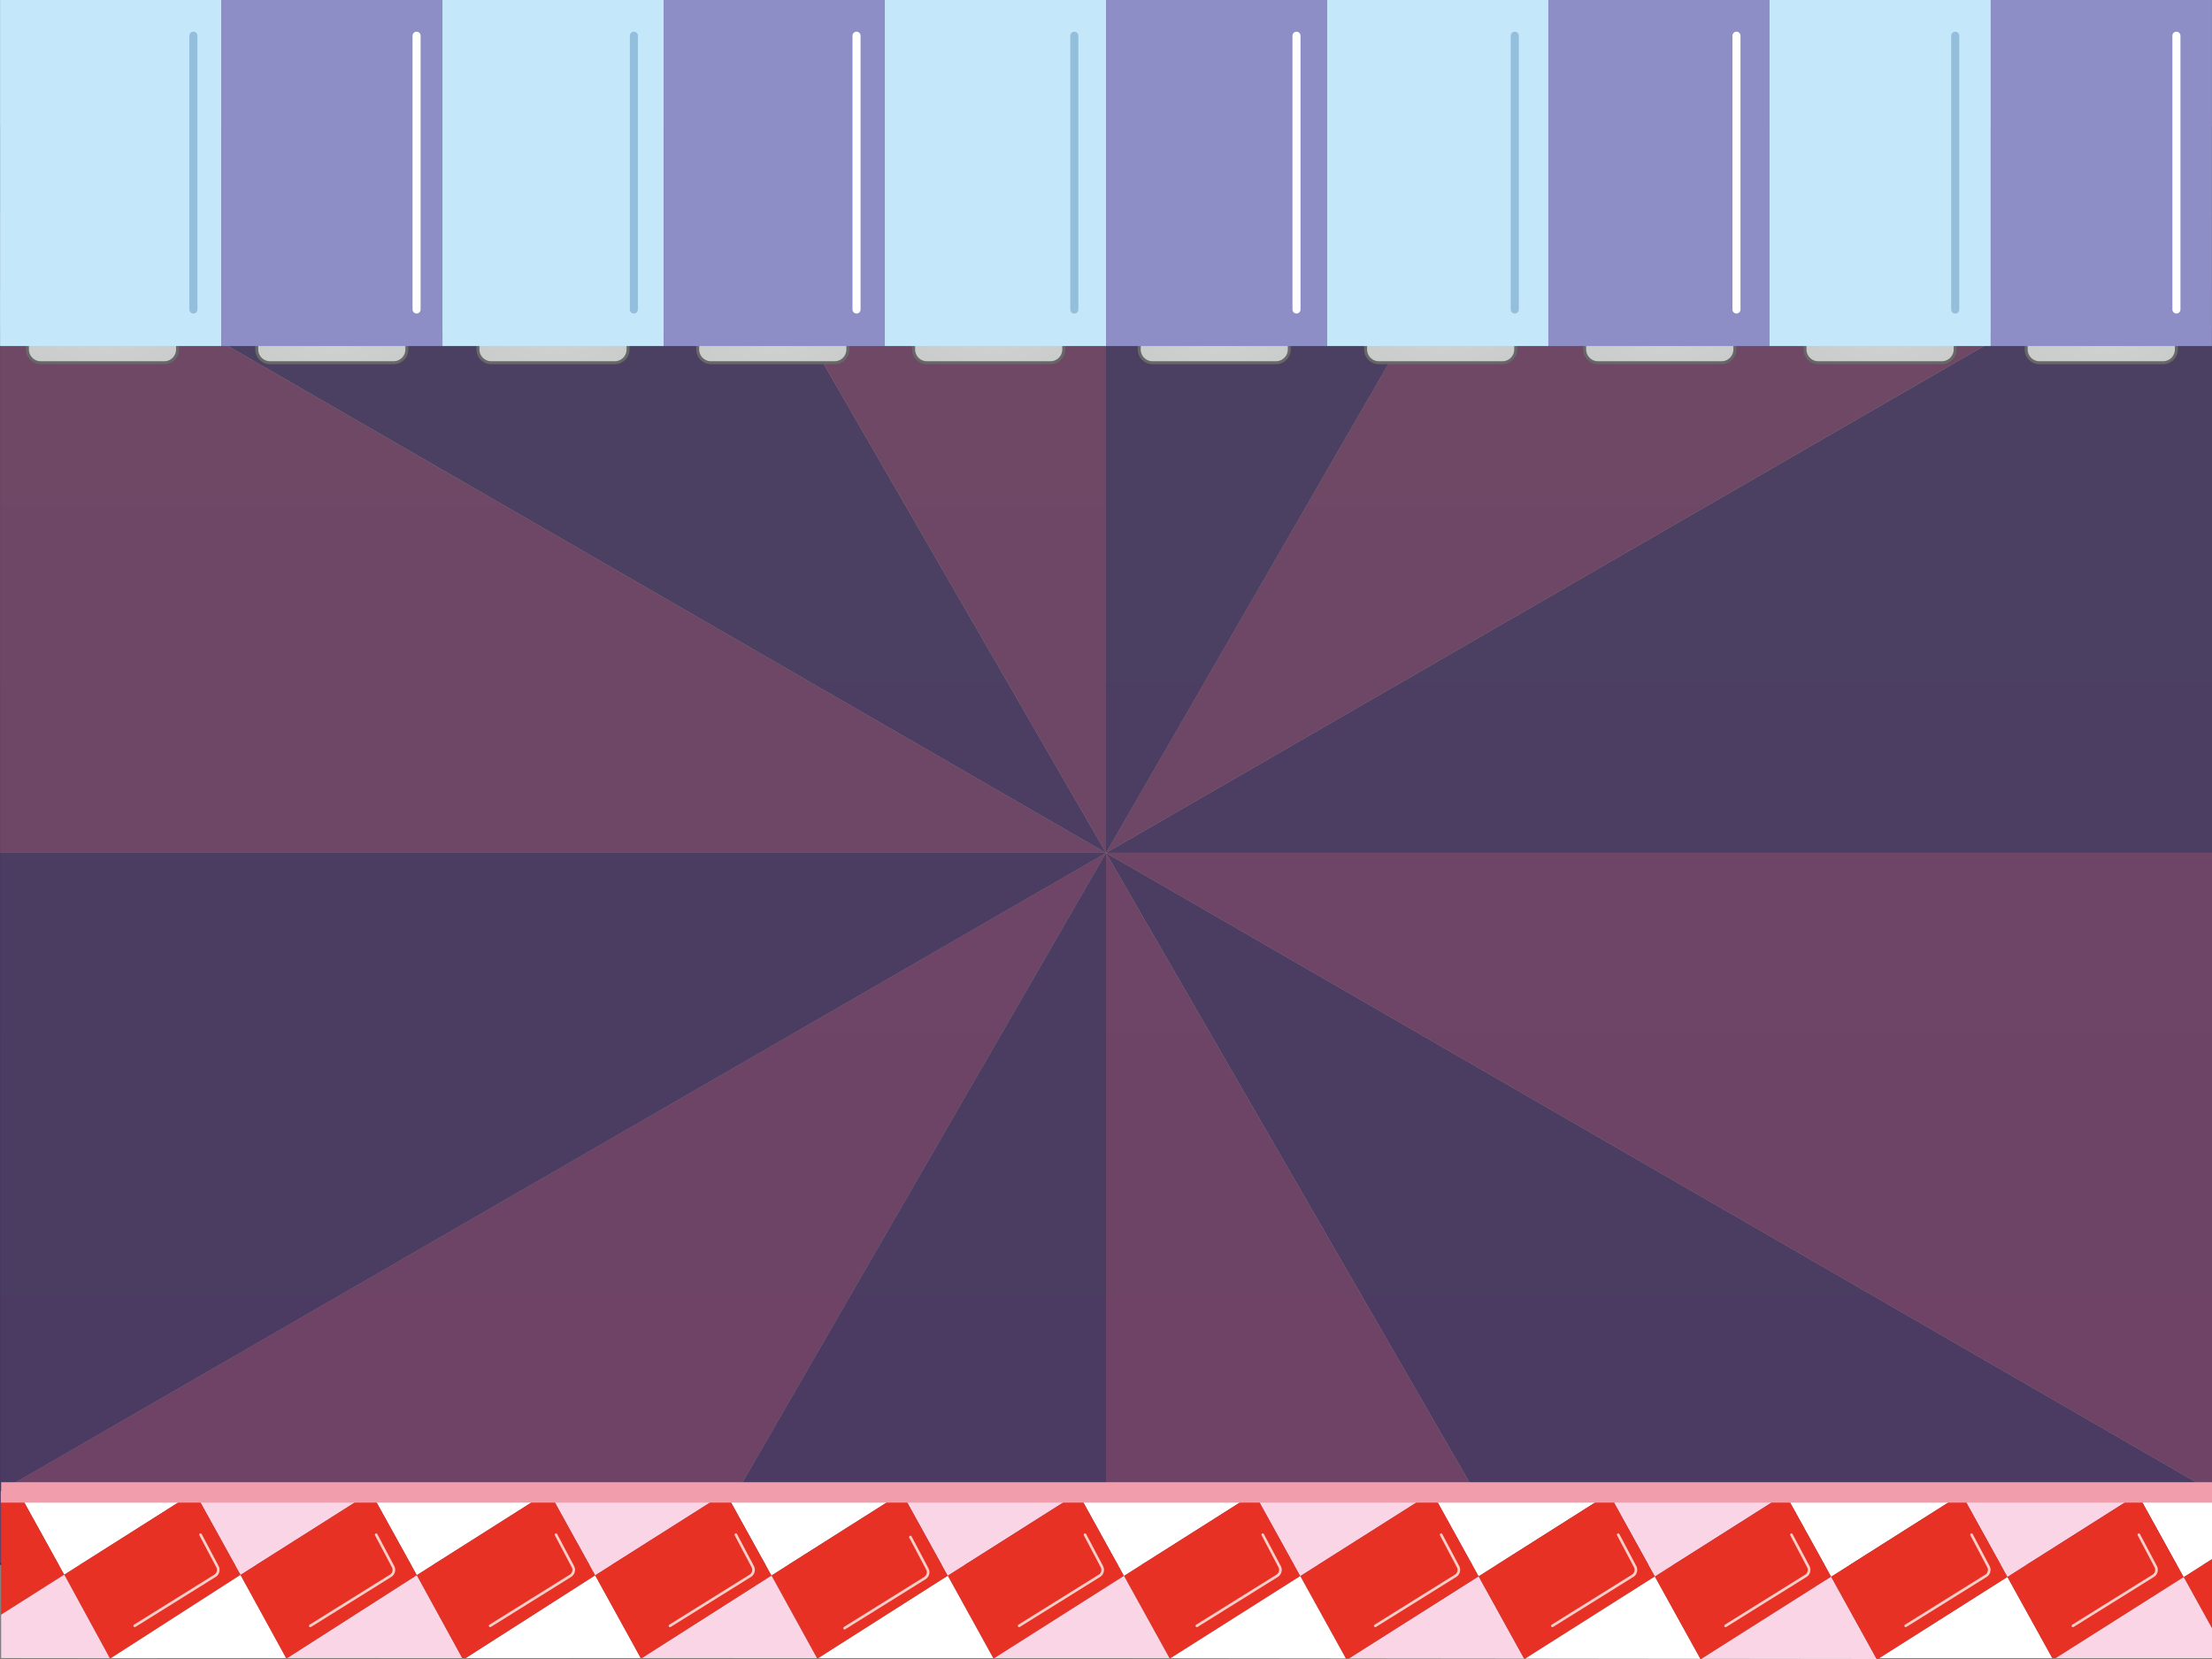 <svg xmlns="http://www.w3.org/2000/svg" xmlns:xlink="http://www.w3.org/1999/xlink" viewBox="0 0 1400 1050"><rect x="0" y="0" width="1400" height="1050" fill="#808080" stroke="none"/><defs><style>.a0a35bfc-8160-47a5-8cf0-bbf313cfc37e{fill:#231d4d;}.ee45b5dc-9e36-41c7-a9b0-26d0ac96ecd8{fill:#4d2853;}.b48cd135-ddf8-4922-a581-dd661d93c312{opacity:0.19;fill:url(#a84a306c-9c2c-4e69-a053-08b9796a6fee);}.fb311177-479b-43af-b669-ebf510421c5a{fill:#839ba8;}.aaf6fbea-2795-42db-b130-fb45f8b8816c{fill:#5e5e86;}.b30e0acf-c36f-4650-834b-048a48a63271{fill:#f9d5e5;}.efbace89-e5b9-4b84-b411-ef632ebb4edc{fill:#e73125;}.b0ac5586-0ea4-47f5-a1f1-85b0b5bbdf44{fill:#fff;}.f5ae3ed3-5ef6-49b2-bb05-49ec865f6cce{fill:url(#bbf2c11f-134b-4221-a90f-979b245c2dc6);}.b69c2a43-27ba-4dd1-8db4-966b8d8752e3{fill:url(#a267b7eb-e4b3-43e1-aa98-bf9d3cb2ce3b);}.e79112dc-0cbe-4d3a-a15d-cc58ff58507b{fill:url(#f876bd57-c578-467c-aa2e-1768126eb4d1);}.b605f7df-38de-4618-95bd-83246cd3ca17{fill:url(#b916fe18-0f7c-409f-997a-f691a9989101);}.f7e6d990-4802-422b-8f11-6bfb2f6d095c{fill:url(#aa83f791-af61-4c00-96ff-1a65453a9921);}.ab6638ee-d3df-4bcf-b377-7f113ff049dd{fill:url(#e7eb97a1-0527-45e6-9ead-21973e946433);}.bf7a0633-ba6c-44ed-aae6-e207048b93d2{fill:url(#a7110be6-db50-4365-8ca8-04e5b818f404);}.e68194de-bb34-4543-aef7-fca906252b8d{fill:url(#aaaa9e67-ed69-4353-9c91-642ef42bc10d);}.addb0c82-ecf9-4c34-bda5-3664bc5de2ac{fill:url(#a5f293b1-b64d-475a-afda-702d82570414);}.aa4b98f2-de58-41ea-8ba8-e4a5b7e7d6bf{fill:url(#e3f27586-4dd0-47cc-b56f-288b629201a6);}.b19f44f3-d270-4255-beb8-680f431ea9f6{fill:url(#bfeb2a84-bb2c-4b63-9cae-ff791c40970b);}.b21dcb08-9124-4fa8-a04b-916fc14605f0{fill:url(#badc8525-b91c-49f3-8a79-59e3708dbefa);}.a5e3cfc6-250b-44eb-a3ac-dce4afd56989{fill:url(#ae8bcdb5-a4a6-4021-9713-1216f960c8e7);}.e3f808f1-0343-4cb8-87a3-64edb4e73bcf{fill:url(#fd2abd44-1f88-4031-a6fd-0eafe67e5ba8);}.a1142b53-c4eb-457f-8ae1-a32e9abd6e68{fill:url(#ed37f021-06c9-4f92-b7b7-e6ae283a7935);}.a346c480-a954-4183-948d-772555ee1485{fill:url(#ab7a9706-cd71-4140-90d3-a97a7b4c2afc);}.b89d8044-cada-4241-8e7f-5f345db2b895{fill:url(#be99e9d6-d1dc-48e5-a639-85d9ffc4169e);}.ac02a82d-ffb4-4c3d-aee9-13fe0d308cd4{fill:url(#feaed9ec-46c9-4d65-a47e-c6fa2a539bed);}.aedd0684-1e7d-4d0e-87d2-84d5ede83640{fill:url(#ed487fcc-6433-4dee-a424-62c87b90d5ca);}.a3ecf94b-6367-4d8f-b079-6c6e58419553{fill:url(#a1874fe9-908c-4031-873a-7686e08a7bb2);}.a9f5055e-30d5-49fb-9cf4-810170006027{fill:url(#bca1c010-d793-49c5-83a8-7a33e2580ead);}.ab3d8755-8d12-4edd-8a47-b9b6d995212a{fill:url(#b941c6ab-d69a-4d04-a10f-4f383e117e28);}.b087f649-a7f2-4a42-b8dd-da5b0102fc6c{fill:url(#f8c04c77-540a-444d-8591-1e646b43d2be);}.a660a5f9-6cb9-46d1-9e9c-1eecf516c819,.f8d8642d-3ce5-4510-b7b3-22e5437888a9,.fd6e4914-eac9-42bc-b822-b8dd687afd73{fill:none;stroke-linecap:round;}.fd6e4914-eac9-42bc-b822-b8dd687afd73{stroke:#f9cfca;stroke-linejoin:round;stroke-width:1.66px;}.f78e6bf8-d581-4903-928d-89d059a4f709{fill:#f19dab;}.a17fddf5-fbcd-4d4c-834a-91a0cd8e9dd1,.a3c8ce5c-4199-44e3-8003-8ba4170b4161,.acd82ec9-8ad2-4778-acb7-934cfb9c091a,.b96cb072-7ae5-40e9-bc5c-6c61a91d6c16,.baebf4f8-3a88-4258-b6d0-affdc1b4017e,.bcf96130-5107-4165-b7ef-e4947b621b1a,.bed8519a-6882-4f6e-a1ff-194e67d7fe7a,.e015b793-1ea2-4943-a4b7-e301c5561658,.ebf43695-195a-46e1-a408-8c8121d34eee,.ffc4c065-17f2-4439-80bc-af9e7ec039ed{stroke:#686767;stroke-width:1.87px;}.a17fddf5-fbcd-4d4c-834a-91a0cd8e9dd1,.a3c8ce5c-4199-44e3-8003-8ba4170b4161,.a660a5f9-6cb9-46d1-9e9c-1eecf516c819,.acd82ec9-8ad2-4778-acb7-934cfb9c091a,.b96cb072-7ae5-40e9-bc5c-6c61a91d6c16,.baebf4f8-3a88-4258-b6d0-affdc1b4017e,.bcf96130-5107-4165-b7ef-e4947b621b1a,.bed8519a-6882-4f6e-a1ff-194e67d7fe7a,.e015b793-1ea2-4943-a4b7-e301c5561658,.ebf43695-195a-46e1-a408-8c8121d34eee,.f8d8642d-3ce5-4510-b7b3-22e5437888a9,.ffc4c065-17f2-4439-80bc-af9e7ec039ed{stroke-miterlimit:10;}.ffc4c065-17f2-4439-80bc-af9e7ec039ed{fill:url(#e02c5b69-bf58-4831-ae89-05d1f1873c7d);}.bed8519a-6882-4f6e-a1ff-194e67d7fe7a{fill:url(#b118d705-d216-454e-bda2-8174263145f7);}.ebf43695-195a-46e1-a408-8c8121d34eee{fill:url(#a3dce353-f42e-4604-a0f5-6beae9920161);}.bcf96130-5107-4165-b7ef-e4947b621b1a{fill:url(#bc48e5eb-aa0d-4225-906d-9a33990f9503);}.a17fddf5-fbcd-4d4c-834a-91a0cd8e9dd1{fill:url(#a332f523-80ea-4129-8a8e-6f77efe26595);}.baebf4f8-3a88-4258-b6d0-affdc1b4017e{fill:url(#a00a2678-0a60-466c-a34c-591ff14f3e8a);}.acd82ec9-8ad2-4778-acb7-934cfb9c091a{fill:url(#adc570d8-0f50-4a1e-8387-bdeddef561fa);}.a3c8ce5c-4199-44e3-8003-8ba4170b4161{fill:url(#a5fa8028-22c5-4dc7-811c-cbc3e3985599);}.e015b793-1ea2-4943-a4b7-e301c5561658{fill:url(#f510e094-8133-4fc6-9471-847eff8e18d3);}.b96cb072-7ae5-40e9-bc5c-6c61a91d6c16{fill:url(#aee97f4b-f671-4b8e-ac81-c1f99e8ec951);}.b1ed83cc-f91a-4514-bf4b-07db4b81e205{fill:#c5e7fa;}.b7ff9b77-7f5a-4fa0-b871-697ba6978bcd{fill:#8d8ec5;}.f8d8642d-3ce5-4510-b7b3-22e5437888a9{stroke:#fff;}.a660a5f9-6cb9-46d1-9e9c-1eecf516c819,.f8d8642d-3ce5-4510-b7b3-22e5437888a9{stroke-width:5.1px;}.a660a5f9-6cb9-46d1-9e9c-1eecf516c819{stroke:#93bedc;}</style><linearGradient id="a84a306c-9c2c-4e69-a053-08b9796a6fee" x1="700.02" y1="83.32" x2="700.02" y2="983.67" gradientUnits="userSpaceOnUse"><stop offset="0" stop-color="#fcdcbb"/><stop offset="0.12" stop-color="#fbd6ba"/><stop offset="0.66" stop-color="#f7bfb7"/><stop offset="1" stop-color="#f5b6b6"/></linearGradient><linearGradient id="bbf2c11f-134b-4221-a90f-979b245c2dc6" x1="351.92" y1="910.9" x2="351.92" y2="1048.62" xlink:href="#a84a306c-9c2c-4e69-a053-08b9796a6fee"/><linearGradient id="a267b7eb-e4b3-43e1-aa98-bf9d3cb2ce3b" x1="-42.94" y1="248.41" x2="-42.94" y2="520.81" gradientTransform="matrix(1.33, 0, -0.38, 0.75, 834.42, 759.36)" gradientUnits="userSpaceOnUse"><stop offset="0" stop-color="#f5ae8a"/><stop offset="0.21" stop-color="#f5b096"/><stop offset="0.7" stop-color="#f5b4ad"/><stop offset="1" stop-color="#f5b6b6"/></linearGradient><linearGradient id="f876bd57-c578-467c-aa2e-1768126eb4d1" x1="682.53" y1="910.9" x2="682.53" y2="1048.62" xlink:href="#a84a306c-9c2c-4e69-a053-08b9796a6fee"/><linearGradient id="b916fe18-0f7c-409f-997a-f691a9989101" x1="40.92" y1="248.41" x2="40.92" y2="520.81" xlink:href="#a267b7eb-e4b3-43e1-aa98-bf9d3cb2ce3b"/><linearGradient id="aa83f791-af61-4c00-96ff-1a65453a9921" x1="794.09" y1="910.9" x2="794.09" y2="1048.62" xlink:href="#a84a306c-9c2c-4e69-a053-08b9796a6fee"/><linearGradient id="e7eb97a1-0527-45e6-9ead-21973e946433" x1="-126.8" y1="248.41" x2="-126.8" y2="520.81" xlink:href="#a267b7eb-e4b3-43e1-aa98-bf9d3cb2ce3b"/><linearGradient id="a7110be6-db50-4365-8ca8-04e5b818f404" x1="570.96" y1="910.9" x2="570.96" y2="1048.62" xlink:href="#a84a306c-9c2c-4e69-a053-08b9796a6fee"/><linearGradient id="aaaa9e67-ed69-4353-9c91-642ef42bc10d" x1="-210.66" y1="248.41" x2="-210.66" y2="520.81" xlink:href="#a267b7eb-e4b3-43e1-aa98-bf9d3cb2ce3b"/><linearGradient id="a5f293b1-b64d-475a-afda-702d82570414" x1="459.4" y1="910.9" x2="459.4" y2="1048.62" xlink:href="#a84a306c-9c2c-4e69-a053-08b9796a6fee"/><linearGradient id="e3f27586-4dd0-47cc-b56f-288b629201a6" x1="-379.38" y1="248.41" x2="-379.38" y2="520.81" xlink:href="#a267b7eb-e4b3-43e1-aa98-bf9d3cb2ce3b"/><linearGradient id="bfeb2a84-bb2c-4b63-9cae-ff791c40970b" x1="234.94" y1="910.9" x2="234.94" y2="1048.62" xlink:href="#a84a306c-9c2c-4e69-a053-08b9796a6fee"/><linearGradient id="badc8525-b91c-49f3-8a79-59e3708dbefa" x1="461.22" y1="248.41" x2="461.22" y2="520.81" xlink:href="#a267b7eb-e4b3-43e1-aa98-bf9d3cb2ce3b"/><linearGradient id="ae8bcdb5-a4a6-4021-9713-1216f960c8e7" x1="1353.23" y1="910.9" x2="1353.23" y2="1048.62" xlink:href="#a84a306c-9c2c-4e69-a053-08b9796a6fee"/><linearGradient id="fd2abd44-1f88-4031-a6fd-0eafe67e5ba8" x1="377.36" y1="248.41" x2="377.36" y2="520.81" xlink:href="#a267b7eb-e4b3-43e1-aa98-bf9d3cb2ce3b"/><linearGradient id="ed37f021-06c9-4f92-b7b7-e6ae283a7935" x1="1241.67" y1="910.9" x2="1241.67" y2="1048.62" xlink:href="#a84a306c-9c2c-4e69-a053-08b9796a6fee"/><linearGradient id="ab7a9706-cd71-4140-90d3-a97a7b4c2afc" x1="293.5" y1="248.41" x2="293.5" y2="520.81" xlink:href="#a267b7eb-e4b3-43e1-aa98-bf9d3cb2ce3b"/><linearGradient id="be99e9d6-d1dc-48e5-a639-85d9ffc4169e" x1="1130.11" y1="910.9" x2="1130.11" y2="1048.62" xlink:href="#a84a306c-9c2c-4e69-a053-08b9796a6fee"/><linearGradient id="feaed9ec-46c9-4d65-a47e-c6fa2a539bed" x1="209.64" y1="248.41" x2="209.64" y2="520.81" xlink:href="#a267b7eb-e4b3-43e1-aa98-bf9d3cb2ce3b"/><linearGradient id="ed487fcc-6433-4dee-a424-62c87b90d5ca" x1="1018.54" y1="910.9" x2="1018.54" y2="1048.62" xlink:href="#a84a306c-9c2c-4e69-a053-08b9796a6fee"/><linearGradient id="a1874fe9-908c-4031-873a-7686e08a7bb2" x1="-463.24" y1="248.41" x2="-463.24" y2="520.81" xlink:href="#a267b7eb-e4b3-43e1-aa98-bf9d3cb2ce3b"/><linearGradient id="bca1c010-d793-49c5-83a8-7a33e2580ead" x1="123.38" y1="910.9" x2="123.38" y2="1048.62" xlink:href="#a84a306c-9c2c-4e69-a053-08b9796a6fee"/><linearGradient id="b941c6ab-d69a-4d04-a10f-4f383e117e28" x1="-547.1" y1="248.41" x2="-547.1" y2="520.81" xlink:href="#a267b7eb-e4b3-43e1-aa98-bf9d3cb2ce3b"/><linearGradient id="f8c04c77-540a-444d-8591-1e646b43d2be" x1="11.82" y1="910.9" x2="11.82" y2="1048.62" xlink:href="#a84a306c-9c2c-4e69-a053-08b9796a6fee"/><radialGradient id="e02c5b69-bf58-4831-ae89-05d1f1873c7d" cx="162.47" cy="282.49" r="51.27" gradientTransform="translate(-130.22 -112.02) scale(1.21 1.05)" gradientUnits="userSpaceOnUse"><stop offset="0" stop-color="#fff"/><stop offset="0.21" stop-color="#e8e9e9"/><stop offset="0.43" stop-color="#d8d9d9"/><stop offset="0.68" stop-color="#cecfcf"/><stop offset="1" stop-color="#cbcccc"/></radialGradient><radialGradient id="b118d705-d216-454e-bda2-8174263145f7" cx="282.62" cy="282.49" r="51.27" xlink:href="#e02c5b69-bf58-4831-ae89-05d1f1873c7d"/><radialGradient id="a3dce353-f42e-4604-a0f5-6beae9920161" cx="398.5" cy="282.49" r="51.27" xlink:href="#e02c5b69-bf58-4831-ae89-05d1f1873c7d"/><radialGradient id="bc48e5eb-aa0d-4225-906d-9a33990f9503" cx="513.66" cy="282.49" r="51.27" xlink:href="#e02c5b69-bf58-4831-ae89-05d1f1873c7d"/><radialGradient id="a332f523-80ea-4129-8a8e-6f77efe26595" cx="626.77" cy="282.49" r="51.27" xlink:href="#e02c5b69-bf58-4831-ae89-05d1f1873c7d"/><radialGradient id="a00a2678-0a60-466c-a34c-591ff14f3e8a" cx="744.96" cy="282.49" r="51.27" xlink:href="#e02c5b69-bf58-4831-ae89-05d1f1873c7d"/><radialGradient id="adc570d8-0f50-4a1e-8387-bdeddef561fa" cx="863.56" cy="282.49" r="51.27" xlink:href="#e02c5b69-bf58-4831-ae89-05d1f1873c7d"/><radialGradient id="a5fa8028-22c5-4dc7-811c-cbc3e3985599" cx="978.37" cy="282.49" r="51.27" xlink:href="#e02c5b69-bf58-4831-ae89-05d1f1873c7d"/><radialGradient id="f510e094-8133-4fc6-9471-847eff8e18d3" cx="1093.79" cy="282.49" r="51.27" xlink:href="#e02c5b69-bf58-4831-ae89-05d1f1873c7d"/><radialGradient id="aee97f4b-f671-4b8e-ac81-c1f99e8ec951" cx="1209.67" cy="282.49" r="51.27" xlink:href="#e02c5b69-bf58-4831-ae89-05d1f1873c7d"/></defs><title>背景</title><g id="b5b9c76f-0890-4753-ae77-d92aba49d0c2" data-name="圖層 2"><g id="e9ab96f1-6c9a-446d-9e8e-6526f4015222" data-name="圖層 1"><polygon class="a0a35bfc-8160-47a5-8cf0-bbf313cfc37e" points="1400 539.81 1400 135.69 700 539.81 1400 539.81"/><polygon class="a0a35bfc-8160-47a5-8cf0-bbf313cfc37e" points="434.14 79.36 0 79.36 0 135.69 700 539.81 434.14 79.36"/><polygon class="ee45b5dc-9e36-41c7-a9b0-26d0ac96ecd8" points="700 79.36 434.14 79.36 700 539.81 700 79.36"/><polygon class="ee45b5dc-9e36-41c7-a9b0-26d0ac96ecd8" points="0 135.69 0 539.81 700 539.81 0 135.69"/><polygon class="ee45b5dc-9e36-41c7-a9b0-26d0ac96ecd8" points="1400 135.69 1400 79.36 965.86 79.36 700 539.81 1400 135.69"/><polygon class="a0a35bfc-8160-47a5-8cf0-bbf313cfc37e" points="965.86 79.36 700 79.36 700 539.81 965.86 79.36"/><polygon class="ee45b5dc-9e36-41c7-a9b0-26d0ac96ecd8" points="0 943.93 0 990.41 439.83 990.41 700 539.81 0 943.93"/><polygon class="a0a35bfc-8160-47a5-8cf0-bbf313cfc37e" points="0 539.81 0 943.93 700 539.81 0 539.81"/><polygon class="a0a35bfc-8160-47a5-8cf0-bbf313cfc37e" points="960.17 990.41 1400 990.41 1400 943.93 700 539.81 960.17 990.41"/><polygon class="ee45b5dc-9e36-41c7-a9b0-26d0ac96ecd8" points="700 539.81 1400 943.93 1400 539.81 700 539.81"/><polygon class="a0a35bfc-8160-47a5-8cf0-bbf313cfc37e" points="439.83 990.41 700 990.41 700 539.81 439.83 990.41"/><polygon class="ee45b5dc-9e36-41c7-a9b0-26d0ac96ecd8" points="700 990.41 960.17 990.41 700 539.81 700 990.41"/><rect class="b48cd135-ddf8-4922-a581-dd661d93c312" x="0.05" y="78" width="1399.95" height="911.05"/><rect class="fb311177-479b-43af-b669-ebf510421c5a" x="0.05" y="183.04" width="139.99" height="26.43"/><rect class="aaf6fbea-2795-42db-b130-fb45f8b8816c" x="140.04" y="183.04" width="139.99" height="26.43"/><rect class="fb311177-479b-43af-b669-ebf510421c5a" x="280.03" y="183.04" width="139.99" height="26.43"/><rect class="aaf6fbea-2795-42db-b130-fb45f8b8816c" x="420.02" y="183.04" width="139.99" height="26.43"/><rect class="fb311177-479b-43af-b669-ebf510421c5a" x="560.01" y="183.04" width="139.99" height="26.43"/><rect class="aaf6fbea-2795-42db-b130-fb45f8b8816c" x="700" y="183.04" width="139.99" height="26.43"/><rect class="fb311177-479b-43af-b669-ebf510421c5a" x="839.99" y="183.04" width="139.99" height="26.43"/><rect class="aaf6fbea-2795-42db-b130-fb45f8b8816c" x="979.98" y="183.04" width="139.99" height="26.43"/><rect class="fb311177-479b-43af-b669-ebf510421c5a" x="1119.97" y="183.04" width="139.99" height="26.43"/><rect class="aaf6fbea-2795-42db-b130-fb45f8b8816c" x="1259.96" y="183.04" width="139.99" height="26.43"/><polygon class="b30e0acf-c36f-4650-834b-048a48a63271" points="854.1 1049.44 853.83 1049.62 964.61 1049.74 964.45 1049.44 854.1 1049.44"/><polygon class="efbace89-e5b9-4b84-b411-ef632ebb4edc" points="964.45 1049.44 964.61 1049.74 965.39 1049.74 965.87 1049.44 964.45 1049.44"/><polygon class="b0ac5586-0ea4-47f5-a1f1-85b0b5bbdf44" points="965.87 1049.44 965.39 1049.74 1076.18 1049.87 1075.94 1049.44 965.87 1049.44"/><polygon class="efbace89-e5b9-4b84-b411-ef632ebb4edc" points="1075.94 1049.44 1076.18 1049.87 1076.95 1049.87 1077.63 1049.44 1075.94 1049.44"/><polygon class="efbace89-e5b9-4b84-b411-ef632ebb4edc" points="851.63 1049.44 851.72 1049.62 853.83 1049.62 854.1 1049.44 851.63 1049.44"/><polygon class="b30e0acf-c36f-4650-834b-048a48a63271" points="1077.63 1049.44 1076.95 1049.87 1187.74 1050 1187.43 1049.44 1077.63 1049.44"/><polygon class="efbace89-e5b9-4b84-b411-ef632ebb4edc" points="740.13 1049.44 740.16 1049.49 740.94 1049.49 741 1049.44 740.13 1049.44"/><polygon class="b0ac5586-0ea4-47f5-a1f1-85b0b5bbdf44" points="741 1049.44 740.94 1049.49 851.72 1049.62 851.63 1049.44 741 1049.44"/><polygon class="efbace89-e5b9-4b84-b411-ef632ebb4edc" points="1187.43 1049.44 1187.74 1050 1188.52 1050 1189.39 1049.44 1187.43 1049.44"/><polygon class="b30e0acf-c36f-4650-834b-048a48a63271" points="703.11 1049.44 740.16 1049.49 740.13 1049.44 703.11 1049.44"/><polyline class="f5ae3ed3-5ef6-49b2-bb05-49ec865f6cce" points="703.11 1049.44 629.37 1049.36 628.59 1049.36 517.81 1049.23 517.03 1049.23 406.25 1049.11 405.47 1049.11 294.69 1048.98 292.58 1048.98 181.79 1048.85 181.01 1048.85 70.23 1048.72 69.45 1048.72 0.73 1048.64"/><polygon class="b0ac5586-0ea4-47f5-a1f1-85b0b5bbdf44" points="793.77 944.83 682.84 944.71 682.37 945 711.37 997.43 793.94 945.13 793.77 944.83"/><polygon class="b69c2a43-27ba-4dd1-8db4-966b8d8752e3" points="682.84 944.71 682.21 944.71 682.37 945 682.84 944.71"/><polygon class="e79112dc-0cbe-4d3a-a15d-cc58ff58507b" points="682.84 944.71 682.21 944.71 682.37 945 682.84 944.71"/><polygon class="b30e0acf-c36f-4650-834b-048a48a63271" points="599.8 997.3 682.37 945 682.21 944.71 571.28 944.58 570.81 944.88 599.8 997.3"/><polygon class="b605f7df-38de-4618-95bd-83246cd3ca17" points="794.4 944.83 793.77 944.83 793.94 945.13 794.4 944.83"/><polygon class="f7e6d990-4802-422b-8f11-6bfb2f6d095c" points="794.4 944.83 793.77 944.83 793.94 945.13 794.4 944.83"/><polygon class="b30e0acf-c36f-4650-834b-048a48a63271" points="822.93 997.56 905.97 944.96 794.4 944.83 793.94 945.13 822.93 997.56"/><polygon class="b0ac5586-0ea4-47f5-a1f1-85b0b5bbdf44" points="488.24 997.17 570.81 944.88 570.65 944.58 459.72 944.45 459.25 944.75 488.24 997.17"/><polygon class="b0ac5586-0ea4-47f5-a1f1-85b0b5bbdf44" points="263.79 996.92 346.82 944.32 235.26 944.19 234.79 944.49 263.79 996.92"/><polygon class="b30e0acf-c36f-4650-834b-048a48a63271" points="459.25 944.75 459.08 944.45 347.52 944.32 376.68 997.05 459.25 944.75"/><polygon class="b0ac5586-0ea4-47f5-a1f1-85b0b5bbdf44" points="1018.39 945.39 1018.23 945.09 906.66 944.96 935.82 997.68 1018.39 945.39"/><polygon class="ab6638ee-d3df-4bcf-b377-7f113ff049dd" points="571.28 944.58 570.65 944.58 570.81 944.88 571.28 944.58"/><polygon class="bf7a0633-ba6c-44ed-aae6-e207048b93d2" points="571.28 944.58 570.65 944.58 570.81 944.88 571.28 944.58"/><polygon class="e68194de-bb34-4543-aef7-fca906252b8d" points="459.72 944.45 459.08 944.45 459.25 944.75 459.72 944.45"/><polygon class="addb0c82-ecf9-4c34-bda5-3664bc5de2ac" points="459.72 944.45 459.08 944.45 459.25 944.75 459.72 944.45"/><polygon class="aa4b98f2-de58-41ea-8ba8-e4a5b7e7d6bf" points="235.26 944.19 234.63 944.19 234.79 944.49 235.26 944.19"/><polygon class="b19f44f3-d270-4255-beb8-680f431ea9f6" points="235.26 944.19 234.63 944.19 234.79 944.49 235.26 944.19"/><polygon class="b0ac5586-0ea4-47f5-a1f1-85b0b5bbdf44" points="1353.08 945.77 1382.07 998.2 1400 986.84 1400 945.52 1353.55 945.47 1353.08 945.77"/><polygon class="b21dcb08-9124-4fa8-a04b-916fc14605f0" points="1353.55 945.47 1352.91 945.47 1353.08 945.77 1353.55 945.47"/><polygon class="a5e3cfc6-250b-44eb-a3ac-dce4afd56989" points="1353.55 945.47 1352.91 945.47 1353.08 945.77 1353.55 945.47"/><polygon class="e3f808f1-0343-4cb8-87a3-64edb4e73bcf" points="1241.99 945.34 1241.35 945.34 1241.52 945.64 1241.99 945.34"/><polygon class="a1142b53-c4eb-457f-8ae1-a32e9abd6e68" points="1241.99 945.34 1241.35 945.34 1241.52 945.64 1241.99 945.34"/><polygon class="b30e0acf-c36f-4650-834b-048a48a63271" points="1047.38 997.81 1129.95 945.51 1129.79 945.22 1018.86 945.09 1018.39 945.39 1047.38 997.81"/><polygon class="a346c480-a954-4183-948d-772555ee1485" points="1130.42 945.22 1129.79 945.22 1129.95 945.51 1130.42 945.22"/><polygon class="b89d8044-cada-4241-8e7f-5f345db2b895" points="1130.42 945.22 1129.79 945.22 1129.95 945.51 1130.42 945.22"/><polygon class="b30e0acf-c36f-4650-834b-048a48a63271" points="1270.51 998.07 1353.08 945.77 1352.91 945.47 1241.99 945.34 1241.52 945.64 1270.51 998.07"/><polygon class="b0ac5586-0ea4-47f5-a1f1-85b0b5bbdf44" points="1158.95 997.94 1241.52 945.64 1241.35 945.34 1130.42 945.22 1129.95 945.51 1158.95 997.94"/><polygon class="ac02a82d-ffb4-4c3d-aee9-13fe0d308cd4" points="1018.86 945.09 1018.23 945.09 1018.39 945.39 1018.86 945.09"/><polygon class="aedd0684-1e7d-4d0e-87d2-84d5ede83640" points="1018.86 945.09 1018.23 945.09 1018.39 945.39 1018.86 945.09"/><polygon class="b30e0acf-c36f-4650-834b-048a48a63271" points="181.79 1049.4 292.58 1049.44 263.79 996.92 181.79 1049.4"/><polygon class="b30e0acf-c36f-4650-834b-048a48a63271" points="854.1 1049.44 964.45 1049.44 935.82 997.68 854.1 1049.44"/><polygon class="efbace89-e5b9-4b84-b411-ef632ebb4edc" points="1018.39 945.39 935.82 997.68 964.45 1049.44 965.87 1049.44 1047.38 997.81 1018.39 945.39"/><polygon class="b0ac5586-0ea4-47f5-a1f1-85b0b5bbdf44" points="965.87 1049.44 1075.94 1049.44 1047.38 997.81 965.87 1049.44"/><polygon class="efbace89-e5b9-4b84-b411-ef632ebb4edc" points="1129.95 945.51 1047.38 997.81 1075.94 1049.44 1077.63 1049.44 1158.95 997.94 1129.95 945.51"/><polygon class="efbace89-e5b9-4b84-b411-ef632ebb4edc" points="906.66 944.96 905.97 944.96 822.93 997.56 851.63 1049.44 854.1 1049.44 935.82 997.68 906.66 944.96"/><polygon class="b30e0acf-c36f-4650-834b-048a48a63271" points="1077.63 1049.44 1187.43 1049.44 1158.95 997.94 1077.63 1049.44"/><polygon class="b30e0acf-c36f-4650-834b-048a48a63271" points="152.22 996.79 234.79 944.49 234.63 944.19 123.7 944.07 123.23 944.36 152.22 996.79"/><polygon class="efbace89-e5b9-4b84-b411-ef632ebb4edc" points="599.8 997.3 628.59 1049.44 629.37 1049.45 711.37 997.43 682.37 945 599.8 997.3"/><polygon class="b0ac5586-0ea4-47f5-a1f1-85b0b5bbdf44" points="517.81 1049.45 628.59 1049.44 599.8 997.3 517.81 1049.45"/><polygon class="efbace89-e5b9-4b84-b411-ef632ebb4edc" points="793.94 945.13 711.37 997.43 740.13 1049.44 741 1049.44 822.93 997.56 793.94 945.13"/><polygon class="b0ac5586-0ea4-47f5-a1f1-85b0b5bbdf44" points="741 1049.44 851.63 1049.44 822.93 997.56 741 1049.44"/><polygon class="b0ac5586-0ea4-47f5-a1f1-85b0b5bbdf44" points="1189.39 1049.44 1298.92 1049.44 1270.51 998.07 1189.39 1049.44"/><polygon class="efbace89-e5b9-4b84-b411-ef632ebb4edc" points="1353.08 945.77 1270.51 998.07 1298.92 1049.44 1301.16 1049.44 1382.07 998.2 1353.08 945.77"/><polygon class="efbace89-e5b9-4b84-b411-ef632ebb4edc" points="1241.52 945.64 1158.95 997.94 1187.43 1049.44 1189.39 1049.44 1270.51 998.07 1241.52 945.64"/><polygon class="efbace89-e5b9-4b84-b411-ef632ebb4edc" points="1400 1030.61 1400 986.84 1382.07 998.2 1400 1030.61"/><polygon class="b30e0acf-c36f-4650-834b-048a48a63271" points="1301.16 1049.44 1400 1049.44 1400 1030.61 1382.07 998.2 1301.16 1049.44"/><polygon class="b30e0acf-c36f-4650-834b-048a48a63271" points="711.37 997.43 629.37 1049.45 703.11 1049.44 740.13 1049.44 711.37 997.43"/><polygon class="efbace89-e5b9-4b84-b411-ef632ebb4edc" points="570.81 944.88 488.24 997.17 517.03 1049.44 517.81 1049.45 599.8 997.3 570.81 944.88"/><polygon class="b0ac5586-0ea4-47f5-a1f1-85b0b5bbdf44" points="123.06 944.07 12.14 943.94 11.67 944.24 40.66 996.66 123.23 944.36 123.06 944.07"/><polygon class="a3ecf94b-6367-4d8f-b079-6c6e58419553" points="123.7 944.07 123.06 944.07 123.23 944.36 123.7 944.07"/><polygon class="a9f5055e-30d5-49fb-9cf4-810170006027" points="123.7 944.07 123.06 944.07 123.23 944.36 123.7 944.07"/><polygon class="b30e0acf-c36f-4650-834b-048a48a63271" points="11.67 944.24 11.5 943.94 0.73 943.93 0.73 951.16 11.67 944.24"/><polygon class="ab3d8755-8d12-4edd-8a47-b9b6d995212a" points="11.5 943.94 11.67 944.24 12.14 943.94 11.5 943.94"/><polygon class="b087f649-a7f2-4a42-b8dd-da5b0102fc6c" points="11.5 943.94 11.67 944.24 12.14 943.94 11.5 943.94"/><polygon class="b0ac5586-0ea4-47f5-a1f1-85b0b5bbdf44" points="294.69 1049.45 405.63 1049.4 376.68 997.05 294.69 1049.45"/><polygon class="efbace89-e5b9-4b84-b411-ef632ebb4edc" points="0.73 951.16 0.73 1021.96 40.66 996.66 11.67 944.24 0.73 951.16"/><polygon class="b30e0acf-c36f-4650-834b-048a48a63271" points="406.25 1049.4 517.03 1049.44 488.24 997.17 406.25 1049.4"/><polygon class="efbace89-e5b9-4b84-b411-ef632ebb4edc" points="347.52 944.32 346.82 944.32 263.79 996.92 292.58 1049.44 294.69 1049.45 376.68 997.05 347.52 944.32"/><polygon class="efbace89-e5b9-4b84-b411-ef632ebb4edc" points="459.25 944.75 376.68 997.05 405.47 1049.4 406.25 1049.4 488.24 997.17 459.25 944.75"/><polygon class="efbace89-e5b9-4b84-b411-ef632ebb4edc" points="123.23 944.36 40.66 996.66 69.45 1049.48 70.23 1049.48 152.22 996.79 123.23 944.36"/><polygon class="b30e0acf-c36f-4650-834b-048a48a63271" points="40.66 996.66 0.73 1021.96 0.73 1049.41 69.45 1049.48 40.66 996.66"/><polygon class="b0ac5586-0ea4-47f5-a1f1-85b0b5bbdf44" points="70.23 1049.48 181.32 1049.4 152.22 996.79 70.23 1049.48"/><polygon class="efbace89-e5b9-4b84-b411-ef632ebb4edc" points="234.79 944.49 152.22 996.79 181.01 1049.4 181.79 1049.4 263.79 996.92 234.79 944.49"/><path class="fd6e4914-eac9-42bc-b822-b8dd687afd73" d="M238.09,971.34l10.68,20.19a4.43,4.43,0,0,1-1.57,5.83L196.41,1029"/><path class="fd6e4914-eac9-42bc-b822-b8dd687afd73" d="M126.94,971.34l10.68,20.19a4.43,4.43,0,0,1-1.58,5.83L85.25,1029"/><path class="fd6e4914-eac9-42bc-b822-b8dd687afd73" d="M351.92,971.34l10.67,20.19a4.43,4.43,0,0,1-1.57,5.83L310.23,1029"/><path class="fd6e4914-eac9-42bc-b822-b8dd687afd73" d="M465.74,971.34l10.67,20.19a4.43,4.43,0,0,1-1.57,5.83L424.05,1029"/><path class="fd6e4914-eac9-42bc-b822-b8dd687afd73" d="M576.22,972.81,586.9,993a4.43,4.43,0,0,1-1.58,5.83l-50.79,31.63"/><path class="fd6e4914-eac9-42bc-b822-b8dd687afd73" d="M686.71,971.34l10.67,20.19a4.43,4.43,0,0,1-1.57,5.83L645,1029"/><path class="fd6e4914-eac9-42bc-b822-b8dd687afd73" d="M799.21,971.34l10.67,20.19a4.43,4.43,0,0,1-1.57,5.83L757.52,1029"/><path class="fd6e4914-eac9-42bc-b822-b8dd687afd73" d="M912.12,971.34l10.68,20.19a4.43,4.43,0,0,1-1.58,5.83L870.43,1029"/><path class="fd6e4914-eac9-42bc-b822-b8dd687afd73" d="M1024.2,971.34l10.67,20.19a4.43,4.43,0,0,1-1.57,5.83L982.51,1029"/><path class="fd6e4914-eac9-42bc-b822-b8dd687afd73" d="M1133.82,971.34l10.67,20.19a4.43,4.43,0,0,1-1.57,5.83L1092.13,1029"/><path class="fd6e4914-eac9-42bc-b822-b8dd687afd73" d="M1247.82,971.34l10.67,20.19a4.43,4.43,0,0,1-1.57,5.83L1206.13,1029"/><path class="fd6e4914-eac9-42bc-b822-b8dd687afd73" d="M1353.7,971.34l10.67,20.19a4.43,4.43,0,0,1-1.57,5.83L1312,1029"/><rect class="f78e6bf8-d581-4903-928d-89d059a4f709" x="0.73" y="938.11" width="1399.27" height="12.93"/><path class="ffc4c065-17f2-4439-80bc-af9e7ec039ed" d="M17.36,184.66h95a0,0,0,0,1,0,0v36.5a8.41,8.41,0,0,1-8.41,8.41H25.77a8.41,8.41,0,0,1-8.41-8.41v-36.5A0,0,0,0,1,17.36,184.66Z"/><path class="bed8519a-6882-4f6e-a1ff-194e67d7fe7a" d="M162.51,184.66h95a0,0,0,0,1,0,0v36.5a8.41,8.41,0,0,1-8.41,8.41H170.92a8.41,8.41,0,0,1-8.41-8.41v-36.5A0,0,0,0,1,162.51,184.66Z"/><path class="ebf43695-195a-46e1-a408-8c8121d34eee" d="M302.5,184.66h95a0,0,0,0,1,0,0v36.5a8.41,8.41,0,0,1-8.41,8.41H310.91a8.41,8.41,0,0,1-8.41-8.41v-36.5A0,0,0,0,1,302.5,184.66Z"/><path class="bcf96130-5107-4165-b7ef-e4947b621b1a" d="M441.62,184.66h95a0,0,0,0,1,0,0v36.5a8.41,8.41,0,0,1-8.41,8.41H450a8.41,8.41,0,0,1-8.41-8.41v-36.5A0,0,0,0,1,441.62,184.66Z"/><path class="a17fddf5-fbcd-4d4c-834a-91a0cd8e9dd1" d="M578.25,184.66h95a0,0,0,0,1,0,0v36.5a8.41,8.41,0,0,1-8.41,8.41H586.66a8.41,8.41,0,0,1-8.41-8.41v-36.5A0,0,0,0,1,578.25,184.66Z"/><path class="baebf4f8-3a88-4258-b6d0-affdc1b4017e" d="M721,184.66h95a0,0,0,0,1,0,0v36.5a8.41,8.41,0,0,1-8.41,8.41H729.45a8.41,8.41,0,0,1-8.41-8.41v-36.5A0,0,0,0,1,721,184.66Z"/><path class="acd82ec9-8ad2-4778-acb7-934cfb9c091a" d="M864.31,184.66h95a0,0,0,0,1,0,0v36.5a8.41,8.41,0,0,1-8.41,8.41H872.72a8.41,8.41,0,0,1-8.41-8.41v-36.5A0,0,0,0,1,864.31,184.66Z"/><path class="a3c8ce5c-4199-44e3-8003-8ba4170b4161" d="M1003,184.66h95a0,0,0,0,1,0,0v36.5a8.41,8.41,0,0,1-8.41,8.41h-78.22a8.41,8.41,0,0,1-8.41-8.41v-36.5A0,0,0,0,1,1003,184.66Z"/><path class="e015b793-1ea2-4943-a4b7-e301c5561658" d="M1142.44,184.66h95a0,0,0,0,1,0,0v36.5a8.41,8.41,0,0,1-8.41,8.41h-78.22a8.41,8.41,0,0,1-8.41-8.41v-36.5A0,0,0,0,1,1142.44,184.66Z"/><path class="b96cb072-7ae5-40e9-bc5c-6c61a91d6c16" d="M1282.44,184.66h95a0,0,0,0,1,0,0v36.5a8.41,8.41,0,0,1-8.41,8.41h-78.22a8.41,8.41,0,0,1-8.41-8.41v-36.5A0,0,0,0,1,1282.44,184.66Z"/><rect class="b1ed83cc-f91a-4514-bf4b-07db4b81e205" x="0.05" width="139.99" height="219.02"/><rect class="b7ff9b77-7f5a-4fa0-b871-697ba6978bcd" x="140.04" width="139.99" height="219.02"/><rect class="b1ed83cc-f91a-4514-bf4b-07db4b81e205" x="280.03" width="139.99" height="219.02"/><rect class="b7ff9b77-7f5a-4fa0-b871-697ba6978bcd" x="420.02" width="139.99" height="219.02"/><rect class="b1ed83cc-f91a-4514-bf4b-07db4b81e205" x="560.01" width="139.99" height="219.02"/><rect class="b7ff9b77-7f5a-4fa0-b871-697ba6978bcd" x="700" width="139.99" height="219.02"/><rect class="b1ed83cc-f91a-4514-bf4b-07db4b81e205" x="839.99" width="139.99" height="219.02"/><rect class="b7ff9b77-7f5a-4fa0-b871-697ba6978bcd" x="979.98" width="139.99" height="219.02"/><rect class="b1ed83cc-f91a-4514-bf4b-07db4b81e205" x="1119.97" width="139.99" height="219.02"/><rect class="b7ff9b77-7f5a-4fa0-b871-697ba6978bcd" x="1259.96" width="139.99" height="219.02"/><line class="f8d8642d-3ce5-4510-b7b3-22e5437888a9" x1="1377.48" y1="22.6" x2="1377.48" y2="195.88"/><line class="a660a5f9-6cb9-46d1-9e9c-1eecf516c819" x1="1237.49" y1="22.6" x2="1237.49" y2="195.88"/><line class="a660a5f9-6cb9-46d1-9e9c-1eecf516c819" x1="958.72" y1="22.6" x2="958.72" y2="195.88"/><line class="a660a5f9-6cb9-46d1-9e9c-1eecf516c819" x1="679.95" y1="22.6" x2="679.95" y2="195.88"/><line class="a660a5f9-6cb9-46d1-9e9c-1eecf516c819" x1="401.18" y1="22.6" x2="401.18" y2="195.88"/><line class="a660a5f9-6cb9-46d1-9e9c-1eecf516c819" x1="122.41" y1="22.6" x2="122.41" y2="195.88"/><line class="f8d8642d-3ce5-4510-b7b3-22e5437888a9" x1="1099.03" y1="22.6" x2="1099.03" y2="195.88"/><line class="f8d8642d-3ce5-4510-b7b3-22e5437888a9" x1="820.57" y1="22.6" x2="820.57" y2="195.88"/><line class="f8d8642d-3ce5-4510-b7b3-22e5437888a9" x1="542.11" y1="22.6" x2="542.11" y2="195.88"/><line class="f8d8642d-3ce5-4510-b7b3-22e5437888a9" x1="263.66" y1="22.6" x2="263.66" y2="195.88"/></g></g></svg>